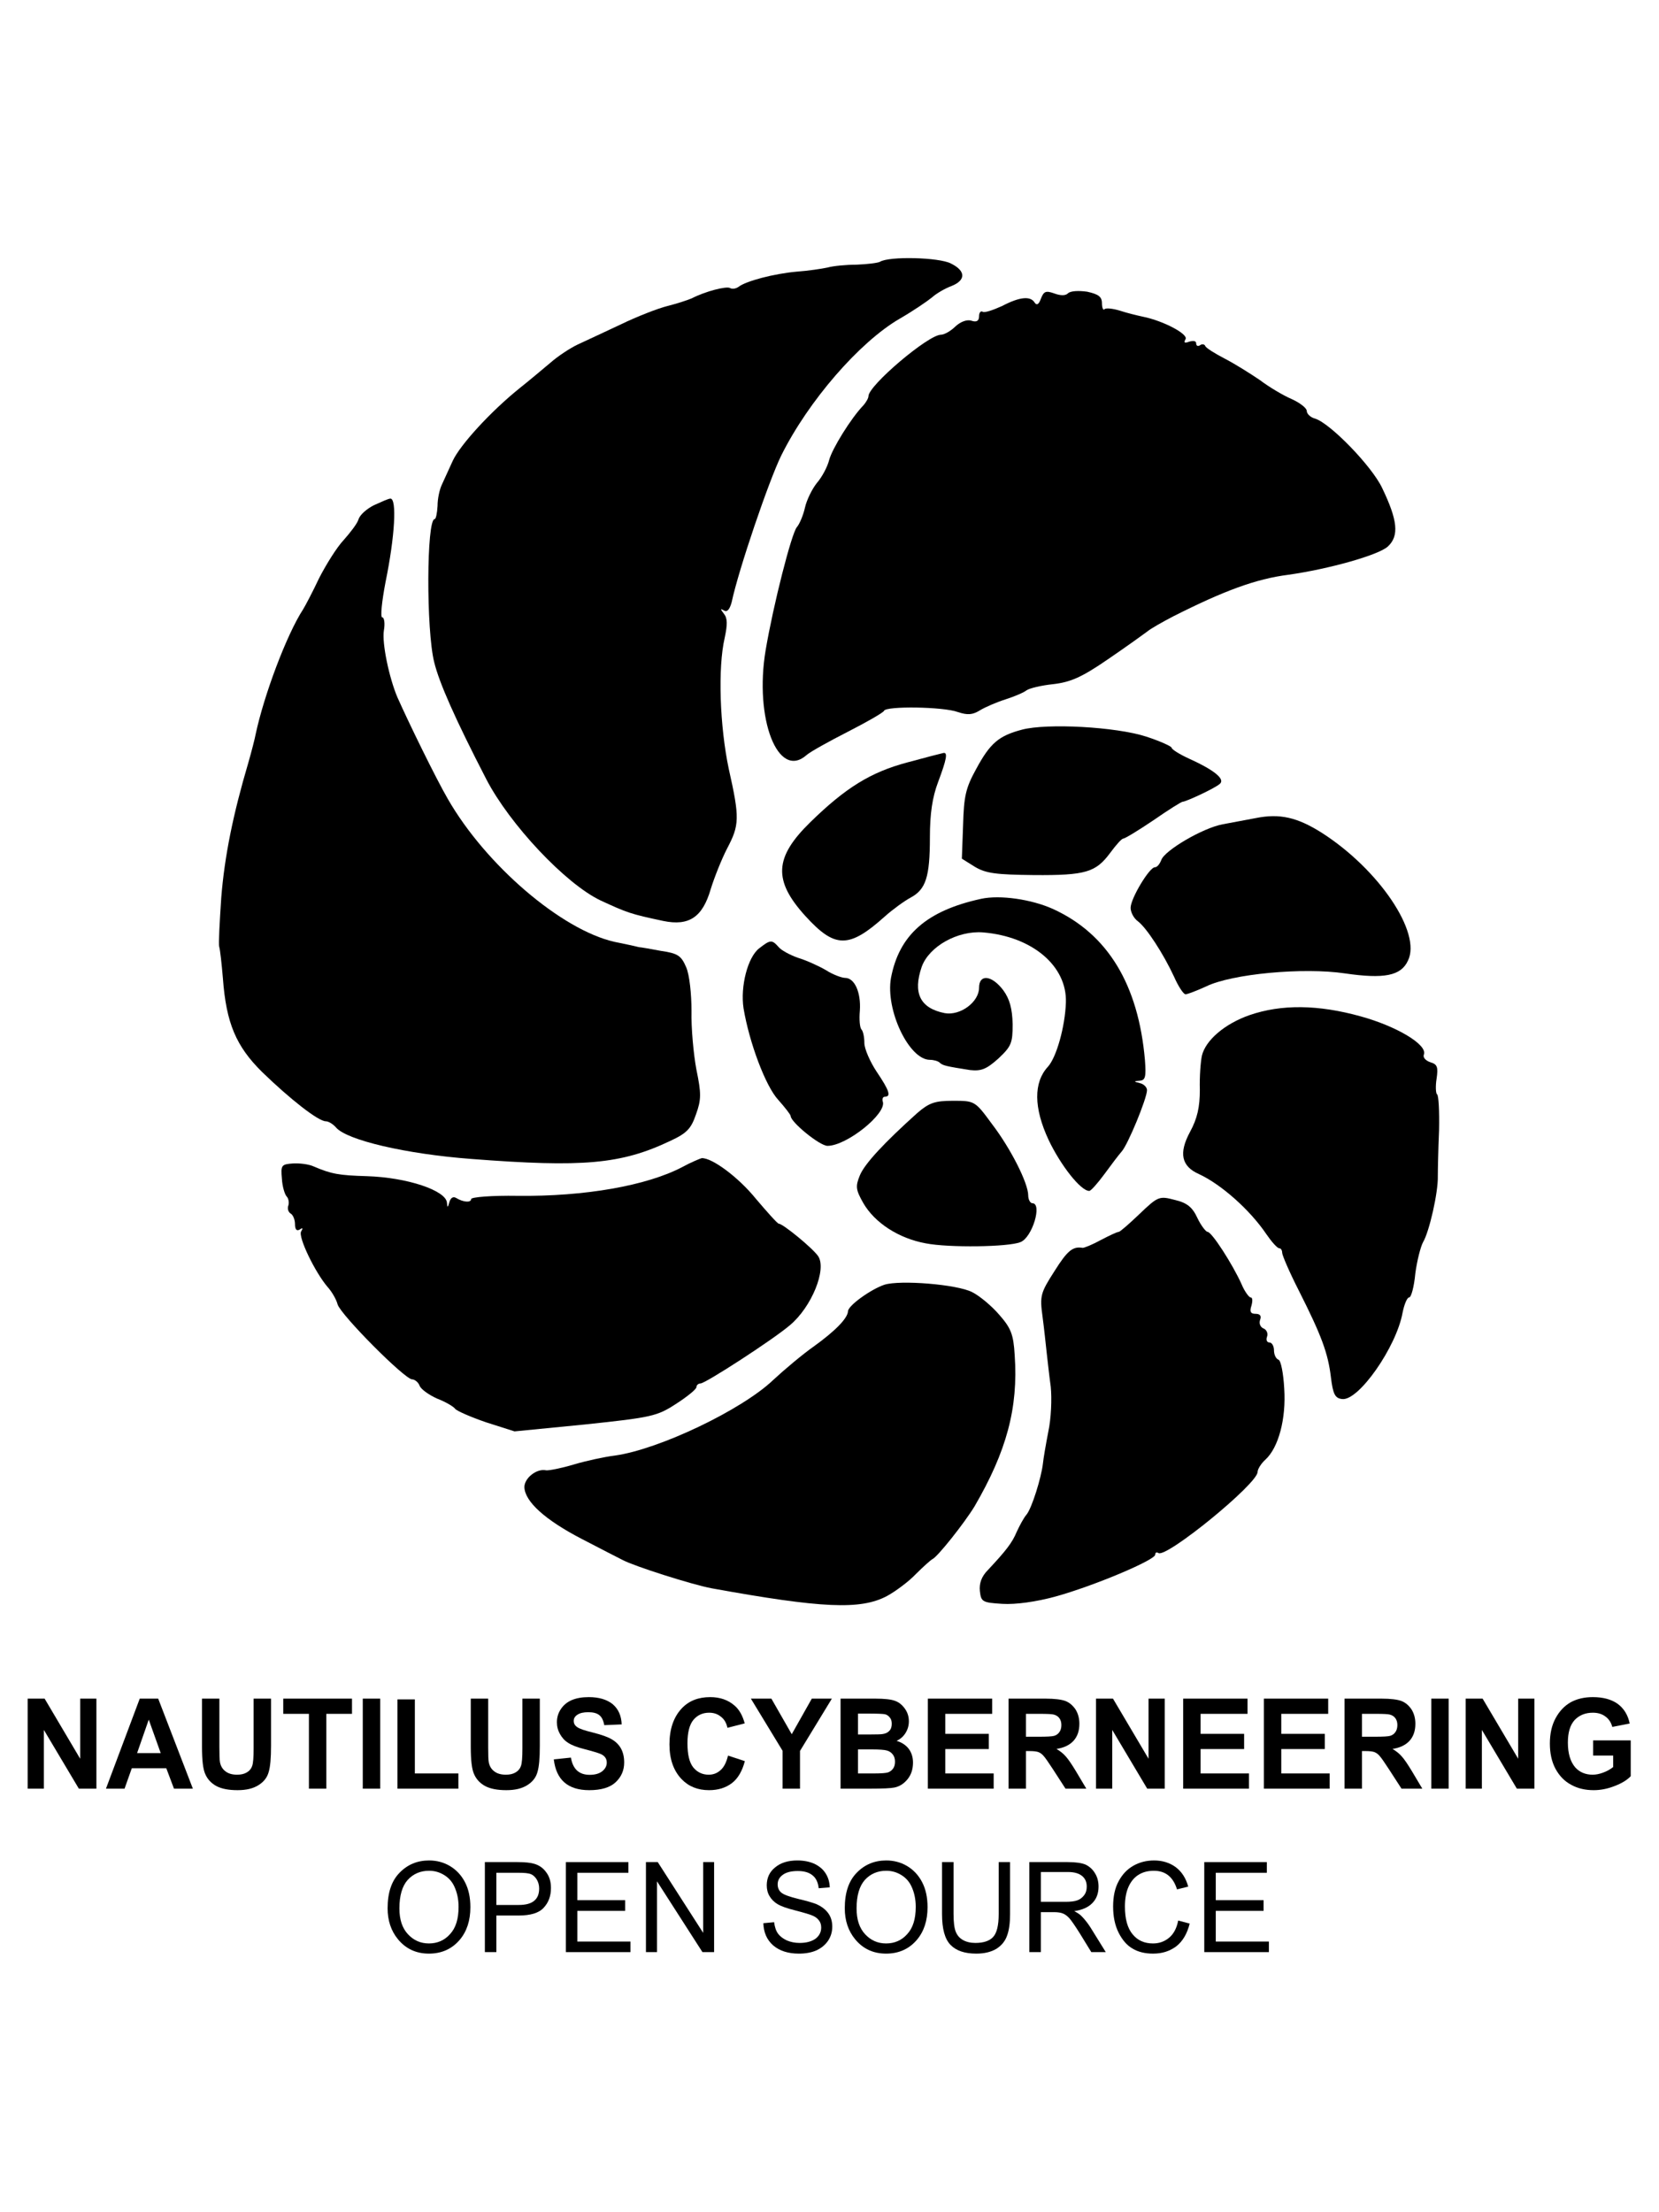 <?xml version="1.0" encoding="UTF-8" standalone="no"?><!DOCTYPE svg PUBLIC "-//W3C//DTD SVG 1.1//EN" "http://www.w3.org/Graphics/SVG/1.1/DTD/svg11.dtd"><svg width="100%" height="100%" viewBox="0 0 3544 4725" version="1.1" xmlns="http://www.w3.org/2000/svg" xmlns:xlink="http://www.w3.org/1999/xlink" xml:space="preserve" xmlns:serif="http://www.serif.com/" style="fill-rule:evenodd;clip-rule:evenodd;stroke-linejoin:round;stroke-miterlimit:2;"><rect id="FRONT-A-30X40" serif:id="FRONT A 30X40" x="0" y="0" width="3543.31" height="4724.41" style="fill:none;"/><g><g transform="matrix(2.462,0,0,2.098,233.868,2002.54)"><g transform="matrix(128.017,0,0,128.017,-78.806,866.57)"><path d="M0.061,-0l0,-0.716l0.115,0l0.241,0.478l-0,-0.478l0.11,0l-0,0.716l-0.119,-0l-0.237,-0.467l0,0.467l-0.11,-0Z" style="fill-rule:nonzero;"/></g><g transform="matrix(128.017,0,0,128.017,-3.046,866.57)"><path d="M0.589,-0l-0.128,-0l-0.052,-0.162l-0.234,-0l-0.049,0.162l-0.126,-0l0.229,-0.716l0.125,0l0.235,0.716Zm-0.218,-0.283l-0.081,-0.266l-0.079,0.266l0.16,-0Z" style="fill-rule:nonzero;"/></g><g transform="matrix(128.017,0,0,128.017,72.713,866.57)"><path d="M0.059,-0.716l0.118,0l-0,0.388c-0,0.06 0.001,0.099 0.004,0.118c0.005,0.031 0.018,0.056 0.038,0.073c0.019,0.017 0.045,0.026 0.078,0.026c0.027,-0 0.049,-0.006 0.067,-0.019c0.017,-0.012 0.029,-0.029 0.035,-0.05c0.007,-0.022 0.01,-0.069 0.01,-0.14l-0,-0.396l0.118,0l-0,0.376c-0,0.096 -0.005,0.166 -0.016,0.208c-0.01,0.043 -0.033,0.078 -0.069,0.104c-0.036,0.027 -0.083,0.04 -0.142,0.04c-0.061,0 -0.109,-0.011 -0.144,-0.033c-0.034,-0.022 -0.059,-0.053 -0.074,-0.093c-0.016,-0.039 -0.023,-0.113 -0.023,-0.22l-0,-0.382Z" style="fill-rule:nonzero;"/></g><g transform="matrix(128.017,0,0,128.017,148.473,866.57)"><path d="M0.192,-0l-0,-0.595l-0.174,0l-0,-0.121l0.466,0l-0,0.121l-0.174,0l0,0.595l-0.118,-0Z" style="fill-rule:nonzero;"/></g><g transform="matrix(128.017,0,0,128.017,212.607,866.57)"><rect x="0.056" y="-0.716" width="0.118" height="0.716" style="fill-rule:nonzero;"/></g><g transform="matrix(128.017,0,0,128.017,241.798,866.57)"><path d="M0.063,-0l-0,-0.71l0.118,0l0,0.589l0.295,-0l0,0.121l-0.413,-0Z" style="fill-rule:nonzero;"/></g><g transform="matrix(128.017,0,0,128.017,305.931,866.57)"><path d="M0.059,-0.716l0.118,0l-0,0.388c-0,0.06 0.001,0.099 0.004,0.118c0.005,0.031 0.018,0.056 0.038,0.073c0.019,0.017 0.045,0.026 0.078,0.026c0.027,-0 0.049,-0.006 0.067,-0.019c0.017,-0.012 0.029,-0.029 0.035,-0.05c0.007,-0.022 0.01,-0.069 0.01,-0.14l-0,-0.396l0.118,0l-0,0.376c-0,0.096 -0.005,0.166 -0.016,0.208c-0.01,0.043 -0.033,0.078 -0.069,0.104c-0.036,0.027 -0.083,0.04 -0.142,0.04c-0.061,0 -0.109,-0.011 -0.144,-0.033c-0.034,-0.022 -0.059,-0.053 -0.074,-0.093c-0.016,-0.039 -0.023,-0.113 -0.023,-0.22l-0,-0.382Z" style="fill-rule:nonzero;"/></g><g transform="matrix(128.017,0,0,128.017,381.691,866.57)"><path d="M0.03,-0.233l0.116,-0.014c0.013,0.091 0.055,0.137 0.127,0.137c0.036,0 0.064,-0.009 0.085,-0.028c0.02,-0.019 0.031,-0.042 0.031,-0.069c-0,-0.017 -0.004,-0.031 -0.011,-0.042c-0.007,-0.011 -0.018,-0.021 -0.033,-0.028c-0.014,-0.007 -0.05,-0.02 -0.106,-0.037c-0.051,-0.015 -0.088,-0.032 -0.111,-0.05c-0.024,-0.017 -0.042,-0.041 -0.056,-0.07c-0.014,-0.029 -0.021,-0.06 -0.021,-0.094c0,-0.039 0.009,-0.074 0.027,-0.105c0.018,-0.032 0.042,-0.055 0.073,-0.071c0.032,-0.016 0.07,-0.024 0.116,-0.024c0.069,-0 0.123,0.019 0.162,0.056c0.038,0.038 0.059,0.091 0.061,0.161l-0.118,0.006c-0.006,-0.038 -0.017,-0.065 -0.034,-0.08c-0.017,-0.016 -0.042,-0.023 -0.074,-0.023c-0.032,-0 -0.056,0.006 -0.074,0.02c-0.017,0.013 -0.025,0.029 -0.025,0.049c-0,0.02 0.007,0.036 0.023,0.049c0.016,0.014 0.052,0.028 0.108,0.044c0.06,0.018 0.103,0.036 0.129,0.055c0.027,0.019 0.047,0.043 0.061,0.073c0.014,0.031 0.021,0.067 0.021,0.11c-0,0.062 -0.019,0.114 -0.058,0.157c-0.038,0.042 -0.098,0.063 -0.179,0.063c-0.144,0 -0.224,-0.082 -0.24,-0.245Z" style="fill-rule:nonzero;"/></g><g transform="matrix(128.017,0,0,128.017,480.891,866.57)"><path d="M0.436,-0.263l0.114,0.044c-0.018,0.08 -0.047,0.139 -0.089,0.176c-0.042,0.037 -0.093,0.055 -0.154,0.055c-0.076,0 -0.138,-0.029 -0.186,-0.088c-0.055,-0.068 -0.082,-0.16 -0.082,-0.276c0,-0.122 0.028,-0.217 0.083,-0.286c0.048,-0.06 0.112,-0.09 0.193,-0.09c0.066,-0 0.121,0.022 0.165,0.067c0.032,0.032 0.055,0.08 0.069,0.142l-0.117,0.035c-0.007,-0.039 -0.022,-0.069 -0.045,-0.089c-0.022,-0.021 -0.048,-0.031 -0.079,-0.031c-0.043,-0 -0.078,0.018 -0.106,0.056c-0.027,0.038 -0.041,0.1 -0.041,0.187c0,0.09 0.013,0.154 0.04,0.193c0.027,0.038 0.062,0.057 0.104,0.057c0.031,-0 0.058,-0.012 0.081,-0.037c0.023,-0.024 0.039,-0.062 0.05,-0.115Z" style="fill-rule:nonzero;"/></g><g transform="matrix(128.017,0,0,128.017,556.651,866.57)"><path d="M0.214,-0l-0,-0.301l-0.215,-0.415l0.139,0l0.138,0.283l0.136,-0.283l0.136,0l-0.216,0.416l0,0.3l-0.118,-0Z" style="fill-rule:nonzero;"/></g><g transform="matrix(128.017,0,0,128.017,626.66,866.57)"><path d="M0.06,-0.716l0.235,0c0.064,0 0.109,0.006 0.135,0.018c0.026,0.011 0.048,0.032 0.066,0.062c0.018,0.029 0.027,0.063 0.027,0.1c-0,0.035 -0.008,0.066 -0.023,0.094c-0.015,0.028 -0.035,0.048 -0.06,0.062c0.035,0.012 0.062,0.033 0.082,0.063c0.019,0.03 0.029,0.067 0.029,0.109c0,0.053 -0.012,0.097 -0.037,0.133c-0.025,0.036 -0.055,0.058 -0.089,0.066c-0.024,0.006 -0.079,0.009 -0.166,0.009l-0.199,-0l-0,-0.716Zm0.118,0.119l-0,0.166l0.078,-0c0.047,-0 0.076,-0.001 0.087,-0.003c0.02,-0.003 0.036,-0.011 0.047,-0.025c0.012,-0.014 0.017,-0.033 0.017,-0.057c0,-0.021 -0.004,-0.038 -0.014,-0.051c-0.009,-0.013 -0.02,-0.022 -0.033,-0.025c-0.014,-0.003 -0.051,-0.005 -0.114,-0.005l-0.068,0Zm-0,0.285l-0,0.191l0.11,-0c0.048,-0 0.079,-0.003 0.093,-0.008c0.013,-0.005 0.025,-0.015 0.034,-0.029c0.01,-0.015 0.014,-0.034 0.014,-0.057c0,-0.023 -0.005,-0.042 -0.015,-0.057c-0.01,-0.015 -0.023,-0.026 -0.039,-0.031c-0.017,-0.006 -0.05,-0.009 -0.101,-0.009l-0.096,-0Z" style="fill-rule:nonzero;"/></g><g transform="matrix(128.017,0,0,128.017,702.42,866.57)"><path d="M0.06,-0l0,-0.716l0.436,0l-0,0.121l-0.318,0l0,0.159l0.295,-0l0,0.121l-0.295,-0l0,0.194l0.328,-0l0,0.121l-0.446,-0Z" style="fill-rule:nonzero;"/></g><g transform="matrix(128.017,0,0,128.017,772.429,866.57)"><path d="M0.06,-0l0,-0.716l0.25,0c0.063,0 0.109,0.007 0.136,0.019c0.028,0.013 0.05,0.036 0.068,0.067c0.017,0.032 0.026,0.07 0.026,0.114c0,0.056 -0.013,0.101 -0.04,0.136c-0.027,0.034 -0.065,0.055 -0.115,0.064c0.026,0.018 0.047,0.038 0.063,0.06c0.017,0.022 0.039,0.06 0.068,0.116l0.071,0.14l-0.141,-0l-0.086,-0.156c-0.031,-0.056 -0.052,-0.091 -0.063,-0.105c-0.011,-0.015 -0.022,-0.024 -0.035,-0.03c-0.012,-0.005 -0.032,-0.008 -0.059,-0.008l-0.025,0l0,0.299l-0.118,-0Zm0.118,-0.413l0.088,-0c0.054,-0 0.088,-0.002 0.103,-0.007c0.014,-0.005 0.026,-0.014 0.035,-0.029c0.009,-0.014 0.014,-0.033 0.014,-0.057c-0,-0.023 -0.005,-0.041 -0.014,-0.055c-0.009,-0.014 -0.021,-0.023 -0.037,-0.028c-0.011,-0.004 -0.043,-0.006 -0.096,-0.006l-0.093,0l0,0.182Z" style="fill-rule:nonzero;"/></g><g transform="matrix(128.017,0,0,128.017,848.189,866.57)"><path d="M0.061,-0l0,-0.716l0.115,0l0.241,0.478l-0,-0.478l0.11,0l-0,0.716l-0.119,-0l-0.237,-0.467l0,0.467l-0.11,-0Z" style="fill-rule:nonzero;"/></g><g transform="matrix(128.017,0,0,128.017,923.949,866.57)"><path d="M0.06,-0l0,-0.716l0.436,0l-0,0.121l-0.318,0l0,0.159l0.295,-0l0,0.121l-0.295,-0l0,0.194l0.328,-0l0,0.121l-0.446,-0Z" style="fill-rule:nonzero;"/></g><g transform="matrix(128.017,0,0,128.017,993.958,866.57)"><path d="M0.06,-0l0,-0.716l0.436,0l-0,0.121l-0.318,0l0,0.159l0.295,-0l0,0.121l-0.295,-0l0,0.194l0.328,-0l0,0.121l-0.446,-0Z" style="fill-rule:nonzero;"/></g><g transform="matrix(128.017,0,0,128.017,1063.97,866.57)"><path d="M0.06,-0l0,-0.716l0.25,0c0.063,0 0.109,0.007 0.136,0.019c0.028,0.013 0.05,0.036 0.068,0.067c0.017,0.032 0.026,0.07 0.026,0.114c0,0.056 -0.013,0.101 -0.04,0.136c-0.027,0.034 -0.065,0.055 -0.115,0.064c0.026,0.018 0.047,0.038 0.063,0.06c0.017,0.022 0.039,0.06 0.068,0.116l0.071,0.14l-0.141,-0l-0.086,-0.156c-0.031,-0.056 -0.052,-0.091 -0.063,-0.105c-0.011,-0.015 -0.022,-0.024 -0.035,-0.03c-0.012,-0.005 -0.032,-0.008 -0.059,-0.008l-0.025,0l0,0.299l-0.118,-0Zm0.118,-0.413l0.088,-0c0.054,-0 0.088,-0.002 0.103,-0.007c0.014,-0.005 0.026,-0.014 0.035,-0.029c0.009,-0.014 0.014,-0.033 0.014,-0.057c-0,-0.023 -0.005,-0.041 -0.014,-0.055c-0.009,-0.014 -0.021,-0.023 -0.037,-0.028c-0.011,-0.004 -0.043,-0.006 -0.096,-0.006l-0.093,0l0,0.182Z" style="fill-rule:nonzero;"/></g><g transform="matrix(128.017,0,0,128.017,1139.73,866.57)"><rect x="0.056" y="-0.716" width="0.118" height="0.716" style="fill-rule:nonzero;"/></g><g transform="matrix(128.017,0,0,128.017,1168.92,866.57)"><path d="M0.061,-0l0,-0.716l0.115,0l0.241,0.478l-0,-0.478l0.11,0l-0,0.716l-0.119,-0l-0.237,-0.467l0,0.467l-0.11,-0Z" style="fill-rule:nonzero;"/></g><g transform="matrix(128.017,0,0,128.017,1244.68,866.57)"><path d="M0.333,-0.263l0,-0.121l0.255,0l0,0.285c-0.025,0.031 -0.062,0.057 -0.109,0.078c-0.047,0.022 -0.095,0.033 -0.142,0.033c-0.058,0 -0.109,-0.014 -0.153,-0.043c-0.045,-0.028 -0.08,-0.071 -0.106,-0.127c-0.026,-0.057 -0.038,-0.124 -0.038,-0.201c-0,-0.079 0.013,-0.146 0.039,-0.202c0.026,-0.056 0.06,-0.098 0.102,-0.126c0.042,-0.027 0.092,-0.041 0.15,-0.041c0.07,-0 0.126,0.018 0.168,0.053c0.042,0.036 0.07,0.088 0.082,0.157l-0.118,0.027c-0.008,-0.037 -0.025,-0.065 -0.048,-0.084c-0.023,-0.02 -0.051,-0.029 -0.084,-0.029c-0.05,-0 -0.091,0.019 -0.123,0.058c-0.031,0.04 -0.046,0.099 -0.046,0.18c-0,0.086 0.017,0.152 0.05,0.197c0.029,0.038 0.069,0.058 0.118,0.058c0.023,-0 0.047,-0.006 0.072,-0.017c0.025,-0.011 0.047,-0.025 0.067,-0.044l-0,-0.091l-0.136,0Z" style="fill-rule:nonzero;"/></g><g transform="matrix(128.017,0,0,128.017,235.953,1032.99)"><path d="M0.042,-0.349c-0,-0.122 0.026,-0.216 0.08,-0.281c0.054,-0.066 0.121,-0.099 0.201,-0.099c0.052,0 0.099,0.015 0.141,0.044c0.043,0.03 0.077,0.072 0.102,0.128c0.025,0.056 0.037,0.122 0.037,0.2c0,0.106 -0.024,0.192 -0.072,0.259c-0.053,0.073 -0.123,0.11 -0.209,0.11c-0.086,0 -0.156,-0.038 -0.209,-0.113c-0.048,-0.068 -0.071,-0.151 -0.071,-0.248Zm0.08,0.002c-0,0.088 0.019,0.156 0.058,0.205c0.039,0.049 0.086,0.073 0.142,0.073c0.057,0 0.105,-0.024 0.143,-0.074c0.039,-0.049 0.058,-0.121 0.058,-0.217c-0,-0.061 -0.01,-0.116 -0.03,-0.165c-0.015,-0.037 -0.038,-0.067 -0.069,-0.089c-0.031,-0.022 -0.064,-0.033 -0.101,-0.033c-0.058,-0 -0.107,0.024 -0.145,0.073c-0.037,0.049 -0.056,0.124 -0.056,0.227Z" style="fill-rule:nonzero;"/></g><g transform="matrix(128.017,0,0,128.017,317.651,1032.99)"><path d="M0.063,-0l-0,-0.716l0.221,0c0.052,0 0.091,0.005 0.115,0.014c0.034,0.012 0.061,0.035 0.081,0.069c0.021,0.033 0.031,0.074 0.031,0.123c-0,0.065 -0.017,0.117 -0.05,0.158c-0.032,0.041 -0.089,0.061 -0.17,0.061l-0.15,-0l-0,0.291l-0.078,-0Zm0.078,-0.375l0.151,-0c0.048,-0 0.083,-0.011 0.105,-0.033c0.023,-0.022 0.034,-0.054 0.034,-0.098c-0,-0.028 -0.006,-0.052 -0.017,-0.073c-0.011,-0.02 -0.024,-0.034 -0.039,-0.041c-0.016,-0.008 -0.044,-0.011 -0.084,-0.011l-0.15,-0l-0,0.256Z" style="fill-rule:nonzero;"/></g><g transform="matrix(128.017,0,0,128.017,387.661,1032.99)"><path d="M0.065,-0l-0,-0.716l0.424,0l0,0.085l-0.346,-0l-0,0.218l0.324,0l0,0.085l-0.324,-0l-0,0.244l0.36,-0l-0,0.084l-0.438,0Z" style="fill-rule:nonzero;"/></g><g transform="matrix(128.017,0,0,128.017,457.67,1032.99)"><path d="M0.061,-0l0,-0.716l0.08,0l0.308,0.563l0,-0.563l0.074,0l0,0.716l-0.079,-0l-0.308,-0.563l-0,0.563l-0.075,-0Z" style="fill-rule:nonzero;"/></g><g transform="matrix(128.017,0,0,128.017,562.621,1032.99)"><path d="M0.037,-0.23l0.073,-0.008c0.004,0.039 0.013,0.07 0.027,0.092c0.014,0.022 0.034,0.039 0.059,0.053c0.026,0.013 0.055,0.02 0.087,0.02c0.046,-0 0.082,-0.012 0.108,-0.034c0.025,-0.023 0.038,-0.052 0.038,-0.088c0,-0.021 -0.004,-0.04 -0.014,-0.055c-0.009,-0.016 -0.023,-0.029 -0.042,-0.039c-0.018,-0.01 -0.059,-0.024 -0.121,-0.043c-0.055,-0.016 -0.095,-0.033 -0.118,-0.049c-0.024,-0.017 -0.042,-0.038 -0.055,-0.064c-0.013,-0.025 -0.019,-0.054 -0.019,-0.086c-0,-0.058 0.018,-0.106 0.056,-0.142c0.037,-0.037 0.088,-0.056 0.151,-0.056c0.044,0 0.082,0.009 0.115,0.026c0.032,0.018 0.058,0.042 0.076,0.075c0.018,0.032 0.028,0.07 0.029,0.113l-0.075,0.007c-0.004,-0.046 -0.018,-0.081 -0.042,-0.103c-0.024,-0.023 -0.057,-0.034 -0.1,-0.034c-0.044,-0 -0.078,0.01 -0.101,0.03c-0.023,0.019 -0.035,0.045 -0.035,0.076c0,0.029 0.009,0.051 0.026,0.067c0.017,0.016 0.055,0.032 0.114,0.049c0.058,0.016 0.098,0.03 0.122,0.041c0.036,0.019 0.063,0.043 0.081,0.073c0.018,0.029 0.027,0.065 0.027,0.106c0,0.041 -0.009,0.078 -0.028,0.112c-0.02,0.034 -0.046,0.059 -0.079,0.077c-0.033,0.017 -0.073,0.026 -0.119,0.026c-0.073,0 -0.131,-0.022 -0.174,-0.065c-0.043,-0.044 -0.065,-0.103 -0.067,-0.177Z" style="fill-rule:nonzero;"/></g><g transform="matrix(128.017,0,0,128.017,632.63,1032.99)"><path d="M0.042,-0.349c-0,-0.122 0.026,-0.216 0.08,-0.281c0.054,-0.066 0.121,-0.099 0.201,-0.099c0.052,0 0.099,0.015 0.141,0.044c0.043,0.03 0.077,0.072 0.102,0.128c0.025,0.056 0.037,0.122 0.037,0.2c0,0.106 -0.024,0.192 -0.072,0.259c-0.053,0.073 -0.123,0.11 -0.209,0.11c-0.086,0 -0.156,-0.038 -0.209,-0.113c-0.048,-0.068 -0.071,-0.151 -0.071,-0.248Zm0.08,0.002c-0,0.088 0.019,0.156 0.058,0.205c0.039,0.049 0.086,0.073 0.142,0.073c0.057,0 0.105,-0.024 0.143,-0.074c0.039,-0.049 0.058,-0.121 0.058,-0.217c-0,-0.061 -0.01,-0.116 -0.03,-0.165c-0.015,-0.037 -0.038,-0.067 -0.069,-0.089c-0.031,-0.022 -0.064,-0.033 -0.101,-0.033c-0.058,-0 -0.107,0.024 -0.145,0.073c-0.037,0.049 -0.056,0.124 -0.056,0.227Z" style="fill-rule:nonzero;"/></g><g transform="matrix(128.017,0,0,128.017,714.328,1032.99)"><path d="M0.447,-0.716l0.077,0l0,0.414c0,0.069 -0.006,0.126 -0.02,0.17c-0.013,0.045 -0.038,0.08 -0.073,0.106c-0.036,0.025 -0.081,0.038 -0.136,0.038c-0.078,0 -0.136,-0.023 -0.174,-0.069c-0.039,-0.046 -0.058,-0.128 -0.058,-0.245l-0,-0.414l0.078,0l-0,0.413c-0,0.065 0.005,0.112 0.015,0.141c0.01,0.029 0.026,0.051 0.049,0.066c0.023,0.015 0.051,0.023 0.084,0.023c0.055,-0 0.096,-0.016 0.12,-0.047c0.025,-0.031 0.038,-0.092 0.038,-0.183l-0,-0.413Z" style="fill-rule:nonzero;"/></g><g transform="matrix(128.017,0,0,128.017,790.088,1032.99)"><path d="M0.063,-0l-0,-0.716l0.26,0c0.055,0 0.095,0.007 0.121,0.02c0.025,0.014 0.047,0.036 0.063,0.067c0.017,0.031 0.025,0.067 0.025,0.108c0,0.054 -0.014,0.098 -0.042,0.131c-0.028,0.034 -0.069,0.055 -0.123,0.064c0.022,0.013 0.039,0.026 0.05,0.04c0.023,0.027 0.043,0.058 0.061,0.091l0.103,0.195l-0.098,0l-0.078,-0.149c-0.031,-0.058 -0.054,-0.097 -0.069,-0.118c-0.015,-0.02 -0.03,-0.033 -0.045,-0.04c-0.014,-0.007 -0.035,-0.011 -0.061,-0.011l-0.089,0l-0,0.318l-0.078,-0Zm0.078,-0.4l0.167,0c0.036,0 0.064,-0.004 0.083,-0.013c0.019,-0.009 0.033,-0.023 0.045,-0.042c0.011,-0.018 0.016,-0.04 0.016,-0.066c0,-0.036 -0.01,-0.064 -0.032,-0.085c-0.021,-0.02 -0.052,-0.031 -0.094,-0.031l-0.185,0l-0,0.237Z" style="fill-rule:nonzero;"/></g><g transform="matrix(128.017,0,0,128.017,865.848,1032.99)"><path d="M0.48,-0.251l0.078,0.024c-0.017,0.08 -0.047,0.14 -0.09,0.18c-0.044,0.039 -0.096,0.059 -0.158,0.059c-0.054,0 -0.101,-0.013 -0.139,-0.04c-0.039,-0.026 -0.07,-0.069 -0.095,-0.127c-0.025,-0.059 -0.037,-0.128 -0.037,-0.208c0,-0.079 0.012,-0.146 0.037,-0.2c0.025,-0.055 0.058,-0.096 0.1,-0.124c0.042,-0.028 0.089,-0.042 0.141,-0.042c0.056,0 0.105,0.018 0.146,0.053c0.041,0.036 0.069,0.087 0.085,0.155l-0.076,0.022c-0.026,-0.099 -0.078,-0.148 -0.157,-0.148c-0.039,-0 -0.073,0.01 -0.101,0.03c-0.029,0.02 -0.052,0.051 -0.069,0.093c-0.017,0.043 -0.026,0.096 -0.026,0.161c0,0.098 0.017,0.172 0.052,0.221c0.034,0.049 0.08,0.073 0.138,0.073c0.042,0 0.078,-0.015 0.109,-0.045c0.031,-0.03 0.052,-0.076 0.062,-0.137Z" style="fill-rule:nonzero;"/></g><g transform="matrix(128.017,0,0,128.017,941.607,1032.99)"><path d="M0.065,-0l-0,-0.716l0.424,0l0,0.085l-0.346,-0l-0,0.218l0.324,0l0,0.085l-0.324,-0l-0,0.244l0.36,-0l-0,0.084l-0.438,0Z" style="fill-rule:nonzero;"/></g></g><g><g id="Shell"><path d="M1879.73,559.224c-5.25,2.625 -28.001,5.25 -49.877,6.125c-21.876,0 -49.878,2.626 -62.128,6.126c-12.251,2.625 -41.127,7 -65.628,8.75c-49.002,4.375 -108.505,20.126 -124.256,32.377c-6.125,4.375 -14.001,5.25 -18.376,2.625c-7.875,-4.375 -52.502,7 -81.379,21.876c-7.875,3.5 -31.501,11.375 -52.502,16.626c-21.001,5.25 -65.628,22.751 -99.755,39.376c-33.251,15.751 -75.253,35.002 -91.879,42.877c-16.626,7.876 -42.877,25.377 -57.753,38.502c-15.75,13.126 -44.627,37.627 -65.628,54.253c-62.128,49.877 -127.756,121.63 -143.506,155.757c-7.876,17.501 -18.376,40.252 -22.751,49.877c-5.251,10.501 -9.626,30.627 -9.626,46.377c-0.875,15.751 -3.5,28.002 -6.125,28.002c-17.501,-0 -18.376,238.011 -0.875,306.264c10.5,42.877 43.752,119.005 111.13,249.386c49.877,96.255 168.883,223.136 244.136,259.013c56.878,26.251 63.878,28.876 133.882,43.752c55.127,11.375 84.003,-7.876 101.504,-68.254c7.876,-25.376 23.626,-64.753 35.002,-86.629c26.251,-49.877 27.126,-64.753 3.5,-169.758c-19.251,-91.004 -23.626,-216.135 -8.75,-280.013c6.125,-28.876 6.125,-42.001 -1.75,-51.627c-7.876,-10.5 -7.876,-11.375 -0,-7c7,4.375 12.25,-1.75 16.625,-17.501c14.876,-70.003 79.629,-259.887 105.88,-313.265c57.753,-116.38 167.133,-242.386 252.887,-292.263c28.876,-16.626 59.503,-37.627 69.128,-45.502c9.626,-8.751 28.002,-19.251 42.002,-24.501c30.627,-12.251 30.627,-32.377 -1.75,-48.128c-25.376,-13.125 -132.131,-15.75 -151.382,-3.5Z" style="fill-rule:nonzero;"/><path d="M2223.62,637.978c-4.375,12.25 -8.75,14.876 -13.126,8.75c-8.75,-14.875 -31.501,-13.125 -70.003,7.001c-19.251,8.75 -37.627,14.875 -41.127,12.25c-4.375,-2.625 -7.875,1.75 -7.875,9.626c-0,9.625 -5.25,13.125 -15.751,9.625c-9.625,-3.5 -23.626,1.75 -35.001,12.251c-9.626,9.625 -23.627,17.5 -30.627,17.5c-27.126,0 -154.882,108.505 -154.882,131.257c-0,4.375 -5.25,13.125 -10.501,19.25c-27.126,28.002 -67.378,93.63 -73.503,117.256c-3.5,14 -14.876,35.877 -26.251,49.002c-10.501,13.126 -21.876,36.752 -25.376,52.503c-3.501,15.75 -11.376,35.001 -17.501,42.002c-11.376,14 -49.877,164.507 -66.503,262.512c-24.501,146.131 26.251,278.263 87.504,224.01c7.875,-7 47.252,-28.876 88.379,-49.877c41.127,-21.001 76.128,-41.127 77.003,-44.627c4.376,-10.501 126.881,-8.751 157.508,2.625c21.001,7 31.501,6.125 47.252,-3.5c11.376,-7.001 35.877,-17.501 55.128,-23.626c19.25,-6.126 39.376,-14.876 44.627,-19.251c6.125,-4.376 31.501,-10.501 56.877,-13.126c37.627,-4.375 61.253,-14.876 117.256,-53.377c38.501,-26.252 76.128,-53.378 83.129,-58.628c7,-6.125 33.251,-21.001 56.877,-33.252c107.63,-54.252 175.883,-79.628 245.012,-88.379c86.629,-12.25 192.509,-42.002 212.634,-60.378c24.502,-22.751 21.001,-56.002 -12.25,-125.13c-21.876,-46.378 -110.255,-137.382 -142.632,-147.882c-10.5,-2.625 -18.376,-10.501 -18.376,-16.626c0,-6.125 -14.875,-17.501 -32.376,-25.376c-18.376,-7.876 -49.002,-26.251 -67.378,-40.252c-19.251,-13.126 -52.503,-34.127 -74.379,-45.502c-21.876,-11.376 -42.002,-23.626 -42.877,-28.001c-1.75,-3.501 -7,-4.376 -11.375,-0.876c-4.375,2.626 -7.876,0.876 -7.876,-4.375c0,-5.25 -6.125,-6.125 -14.875,-3.5c-9.626,3.5 -12.251,2.625 -7.876,-5.25c7.001,-10.501 -47.252,-39.377 -91.004,-48.127c-12.25,-2.625 -34.126,-7.876 -49.877,-13.126c-14.876,-4.375 -29.752,-6.125 -32.377,-2.625c-2.625,2.625 -5.25,-3.5 -5.25,-13.126c0,-14 -7.875,-19.251 -31.501,-24.501c-18.376,-2.625 -35.877,-1.75 -41.127,3.5c-5.251,5.251 -15.751,5.251 -29.752,0c-17.5,-6.125 -21.876,-4.375 -28.001,11.376Z" style="fill-rule:nonzero;"/><path d="M799.051,1079c-15.751,7.876 -30.626,21.001 -33.252,30.627c-2.625,8.75 -17.5,28.001 -31.501,43.752c-14.876,15.75 -37.627,52.502 -52.503,81.379c-14,29.751 -29.751,59.502 -34.126,66.503c-35.877,55.127 -84.004,184.633 -101.505,266.887c-1.75,9.625 -8.75,36.752 -15.751,61.253c-32.376,109.38 -50.752,199.509 -57.752,287.888c-3.5,52.503 -6.126,99.755 -4.375,105.005c1.75,5.25 5.25,35.877 7.875,67.378c7,95.38 28.001,145.257 84.004,200.385c59.503,57.752 119.88,105.004 135.631,105.004c6.125,0 15.751,6.126 21.876,13.126c22.751,27.126 149.632,56.878 289.639,67.378c238.011,18.376 319.389,11.376 424.394,-38.502c35.877,-16.625 44.627,-26.251 55.128,-56.877c11.375,-31.502 11.375,-44.627 0.875,-95.38c-6.125,-32.376 -11.376,-89.254 -10.501,-125.131c0,-36.751 -4.375,-77.878 -11.375,-93.629c-10.501,-24.501 -17.501,-29.751 -54.253,-35.001c-22.751,-4.376 -43.752,-7.876 -46.377,-7.876c-2.625,-0.875 -26.251,-6.125 -52.502,-11.375c-112.88,-25.377 -274.763,-163.633 -356.142,-305.39c-25.376,-43.752 -83.129,-161.882 -107.63,-217.01c-17.501,-41.127 -33.251,-115.505 -28.876,-142.631c2.625,-14.876 0.875,-28.002 -3.5,-28.002c-4.375,0 -0.875,-34.126 7,-75.253c20.126,-98.005 24.501,-178.508 10.501,-178.508c-4.376,-0 -19.251,7 -35.002,14Z" style="fill-rule:nonzero;"/><path d="M2183.37,1558.52c-49.877,13.125 -68.253,28.876 -98.004,84.003c-22.751,41.127 -26.252,58.628 -28.002,119.881l-2.625,71.753l28.002,17.501c23.626,14.001 45.502,16.626 126.005,17.501c111.131,0.875 132.131,-6.125 162.758,-47.252c12.25,-16.626 24.501,-30.627 28.001,-30.627c3.5,0 32.377,-17.5 64.753,-39.376c31.502,-21.876 59.503,-39.377 62.128,-39.377c7,-0 67.378,-28.002 78.754,-37.627c13.125,-9.625 -8.751,-28.876 -64.753,-54.253c-21.001,-9.625 -37.627,-20.125 -37.627,-23.626c0,-2.625 -24.501,-14 -54.253,-23.626c-64.753,-21.001 -211.759,-28.876 -265.137,-14.875Z" style="fill-rule:nonzero;"/><path d="M1938.35,1628.52c-78.754,21.001 -132.131,54.252 -207.385,127.756c-77.003,75.253 -79.629,124.256 -10.5,200.384c63.003,69.128 92.754,70.003 169.758,0.875c16.625,-14.876 42.002,-33.251 55.127,-40.252c32.377,-17.501 41.127,-43.752 41.127,-128.631c0,-50.752 5.25,-85.754 17.501,-118.13c18.376,-49.003 21.001,-63.878 11.375,-62.128c-4.375,0.875 -38.501,9.625 -77.003,20.126Z" style="fill-rule:nonzero;"/><path d="M2682.14,1747.53c-19.251,3.501 -50.752,9.626 -70.003,13.126c-42.877,7.875 -124.256,56.003 -131.256,76.128c-3.5,8.751 -8.75,15.751 -14.001,15.751c-11.375,0 -51.627,66.503 -51.627,86.629c-0,9.626 7,22.751 15.751,28.877c18.376,14 54.252,69.128 77.003,118.13c8.751,20.126 20.126,37.627 24.501,37.627c4.376,-0 24.502,-7.876 43.752,-16.626c55.128,-27.126 208.26,-41.127 296.639,-28.001c84.004,12.25 119.881,5.25 134.756,-27.127c29.752,-59.502 -62.127,-195.134 -183.758,-273.012c-52.503,-33.252 -90.129,-42.002 -141.757,-31.502Z" style="fill-rule:nonzero;"/><path d="M2095.86,1919.91c-116.38,25.377 -175.008,77.004 -192.509,168.883c-12.25,68.253 38.502,175.008 83.129,175.008c7.875,0 17.501,2.625 21.001,6.126c6.125,6.125 14.876,7.875 64.753,15.75c23.626,2.625 35.002,-1.75 60.378,-24.501c28.001,-26.251 30.626,-33.251 30.626,-73.503c-0.875,-33.252 -6.125,-53.378 -20.126,-72.629c-24.501,-32.376 -51.627,-35.001 -51.627,-5.25c-0,30.627 -40.252,60.378 -73.503,54.253c-52.503,-10.501 -68.254,-42.877 -49.003,-98.88c15.751,-43.752 77.004,-77.879 131.256,-73.503c105.005,8.75 179.384,71.753 176.759,149.632c-1.751,51.627 -20.126,117.255 -38.502,137.381c-30.627,33.252 -30.627,87.504 1.75,156.632c25.376,53.378 68.253,108.505 86.629,108.505c3.5,0 17.501,-15.75 32.376,-35.876c14.001,-19.251 30.627,-41.127 36.752,-48.128c13.126,-14 54.253,-113.755 54.253,-131.256c-0,-6.125 -7.001,-13.125 -14.876,-14.875c-14.001,-3.501 -14.001,-4.376 -0.875,-5.251c12.25,-0.875 14,-7.875 11.375,-43.752c-14,-161.882 -79.628,-269.512 -196.009,-322.89c-46.377,-21.001 -113.755,-30.626 -154.007,-21.876Z" style="fill-rule:nonzero;"/><path d="M1621.59,2025.79c-24.501,19.251 -40.252,81.379 -33.251,127.756c12.25,73.504 47.252,167.133 74.378,196.009c14.001,15.751 26.251,31.502 26.251,34.127c0,13.125 62.128,63.878 78.754,63.878c41.127,-0 126.881,-69.128 118.13,-94.505c-1.75,-5.25 0,-10.5 4.376,-10.5c14,-0 9.625,-13.126 -17.501,-53.378c-14.001,-21 -26.251,-49.002 -26.251,-61.252c-0,-12.251 -2.626,-25.377 -6.126,-28.877c-3.5,-3.5 -5.25,-21.001 -3.5,-40.252c2.625,-39.376 -11.375,-70.003 -31.501,-70.003c-7.001,0 -26.252,-7 -41.127,-16.626c-14.876,-8.75 -42.002,-21.001 -59.503,-26.251c-17.501,-6.125 -36.752,-16.626 -42.002,-23.626c-14.001,-15.751 -17.501,-14.876 -41.127,3.5Z" style="fill-rule:nonzero;"/><path d="M2669.01,2168.42c-52.503,18.376 -93.63,53.377 -101.505,86.629c-2.625,12.25 -5.25,44.627 -4.375,72.628c-0,36.752 -5.25,61.253 -21.001,90.129c-24.501,45.503 -18.376,73.504 19.251,90.13c47.252,21.876 108.505,76.128 143.506,127.756c11.376,16.625 23.626,30.626 28.002,30.626c3.5,-0 6.125,4.375 6.125,9.625c-0,5.251 15.751,42.002 35.877,81.379c48.127,95.38 62.128,133.006 68.253,184.634c4.375,35.876 8.75,44.627 23.626,46.377c35.002,5.25 116.38,-111.13 129.506,-184.634c3.5,-17.5 9.625,-32.376 14.001,-32.376c4.375,-0 10.5,-22.751 13.125,-50.752c3.5,-27.127 11.376,-57.753 16.626,-67.379c13.126,-21.876 32.376,-105.88 31.501,-140.881c0,-14.001 0.875,-57.753 2.626,-98.005c0.875,-40.252 -0.876,-75.253 -4.376,-77.003c-2.625,-1.75 -3.5,-17.501 -0.875,-33.252c3.5,-24.501 1.75,-30.626 -13.125,-35.001c-10.501,-3.501 -16.626,-10.501 -14.001,-16.626c7.875,-21.001 -58.628,-60.378 -134.756,-81.379c-91.004,-25.376 -169.758,-26.251 -238.011,-2.625Z" style="fill-rule:nonzero;"/><path d="M1959.36,2377.56c-69.128,62.127 -112.005,107.63 -122.506,133.006c-9.625,23.626 -8.75,30.626 7,58.627c24.502,42.877 76.129,76.129 133.882,86.63c49.002,9.625 176.758,7.875 202.134,-2.626c25.376,-9.625 47.252,-83.128 25.376,-83.128c-4.375,-0 -8.75,-7.876 -8.75,-16.626c-0,-26.251 -37.627,-100.63 -77.879,-153.132c-35.876,-49.003 -36.752,-49.003 -83.129,-49.003c-38.501,0 -50.752,4.376 -76.128,26.252Z" style="fill-rule:nonzero;"/><path d="M1457.08,2493.06c-75.253,39.377 -207.384,63.003 -351.766,61.253c-54.252,-0.875 -98.879,2.625 -98.879,7c-0,7.875 -16.626,7 -32.377,-2.625c-6.125,-3.5 -11.375,-0 -14.001,8.75c-3.5,12.251 -4.375,13.126 -5.25,1.75c-1.75,-26.251 -84.879,-54.252 -171.508,-56.877c-58.628,-1.75 -75.253,-4.375 -113.755,-21.001c-9.626,-4.375 -28.876,-7 -43.752,-6.125c-24.501,1.75 -26.251,3.5 -23.626,32.376c0.875,16.626 6.125,34.127 10.5,38.502c3.5,3.5 5.251,12.25 3.5,18.376c-2.625,6.125 -0.875,14 4.376,17.501c5.25,2.625 9.625,13.125 9.625,22.751c0,11.375 3.5,15.75 10.501,11.375c6.125,-4.375 7,-2.625 2.625,4.375c-7.001,11.376 29.751,87.504 56.877,119.006c8.751,9.625 18.376,26.251 21.001,36.752c7.001,22.751 143.507,160.132 159.258,160.132c5.25,-0 13.125,6.125 15.75,13.126c2.626,7.875 20.126,20.126 37.627,28.001c18.376,7 35.877,17.501 38.502,21.876c3.5,4.375 33.252,17.501 66.503,28.876l60.378,19.251l151.382,-14.876c140.881,-14.875 153.132,-17.5 193.384,-43.752c24.501,-15.75 43.752,-31.501 43.752,-35.876c-0,-4.375 4.375,-7.876 8.75,-7.876c10.501,0 154.882,-93.629 190.759,-124.255c46.377,-38.502 79.629,-119.881 60.378,-147.882c-12.251,-17.501 -75.254,-69.128 -84.004,-69.128c-2.625,-0 -24.501,-24.502 -49.002,-53.378c-37.627,-46.377 -93.63,-87.504 -115.506,-86.629c-3.5,0.875 -22.751,8.75 -42.002,19.251Z" style="fill-rule:nonzero;"/><path d="M2434.5,2592.82c-21.876,21.001 -42.002,38.501 -44.627,38.501c-3.5,0 -20.126,7.876 -38.502,17.501c-17.501,9.626 -35.002,16.626 -38.502,16.626c-21.001,-3.5 -32.376,5.25 -60.378,49.877c-29.751,46.377 -31.501,52.503 -25.376,97.13c3.5,26.251 7.001,60.378 8.751,76.128c1.75,14.876 5.25,48.128 8.75,73.504c2.625,25.376 0.875,68.253 -5.25,96.254c-5.25,27.126 -10.501,57.753 -11.376,67.378c-3.5,30.627 -23.626,95.38 -35.001,109.38c-6.126,7.001 -14.876,23.626 -21.001,36.752c-9.626,23.626 -23.626,41.127 -61.253,81.379c-14.001,14.001 -19.251,28.876 -17.501,45.502c2.625,22.751 5.25,24.501 48.127,27.126c28.002,1.75 72.629,-4.375 113.756,-15.75c82.253,-22.752 212.634,-77.879 212.634,-89.255c0,-4.375 2.626,-6.125 7.001,-3.5c17.501,10.501 211.76,-147.882 211.76,-173.258c-0,-6.125 7.875,-18.376 16.625,-26.251c28.002,-25.376 44.627,-87.504 40.252,-152.257c-1.75,-31.502 -7,-59.503 -12.25,-61.253c-5.251,-1.75 -9.626,-10.5 -9.626,-20.126c0,-8.75 -4.375,-16.626 -9.625,-16.626c-5.251,0 -7.876,-5.25 -5.251,-12.25c2.626,-7.001 -0.875,-14.876 -7,-17.501c-7,-2.625 -10.5,-10.501 -7.875,-18.376c3.5,-8.75 -0,-13.126 -9.626,-13.126c-10.5,0 -13.125,-4.375 -8.75,-17.5c2.625,-9.626 2.625,-17.501 -1.75,-17.501c-3.5,-0 -13.126,-13.126 -19.251,-28.001c-19.251,-42.877 -63.878,-112.006 -72.628,-112.006c-3.501,0 -14.001,-13.125 -21.876,-29.751c-10.501,-22.751 -21.876,-32.377 -48.128,-38.502c-33.251,-8.75 -35.876,-7.875 -75.253,29.752Z" style="fill-rule:nonzero;"/><path d="M1889.35,2744.2c-28.877,9.625 -77.879,44.627 -77.879,56.877c-0.875,14.876 -27.126,42.002 -73.503,75.254c-23.627,16.626 -62.128,49.002 -85.754,70.878c-66.504,63.878 -244.137,148.757 -338.641,161.883c-21.876,2.625 -62.128,11.375 -88.379,19.25c-26.252,7.876 -53.378,13.126 -58.628,12.251c-20.126,-4.375 -46.377,16.626 -46.377,35.877c0.875,30.626 43.752,70.003 123.381,111.13c40.251,21.001 79.628,41.127 86.629,44.627c24.501,13.126 147.881,52.502 189.883,60.378c236.261,42.877 318.515,46.377 374.518,16.625c19.251,-10.5 47.252,-31.501 62.128,-47.252c15.75,-15.75 31.501,-29.751 35.001,-31.501c11.376,-5.25 68.253,-77.004 90.129,-112.88c68.254,-117.256 93.63,-210.01 85.754,-322.89c-2.625,-44.627 -7.875,-57.753 -33.251,-86.629c-16.626,-19.251 -42.002,-40.252 -57.753,-48.128c-32.376,-16.625 -154.007,-26.251 -187.258,-15.75Z" style="fill-rule:nonzero;"/></g></g></g></svg>
